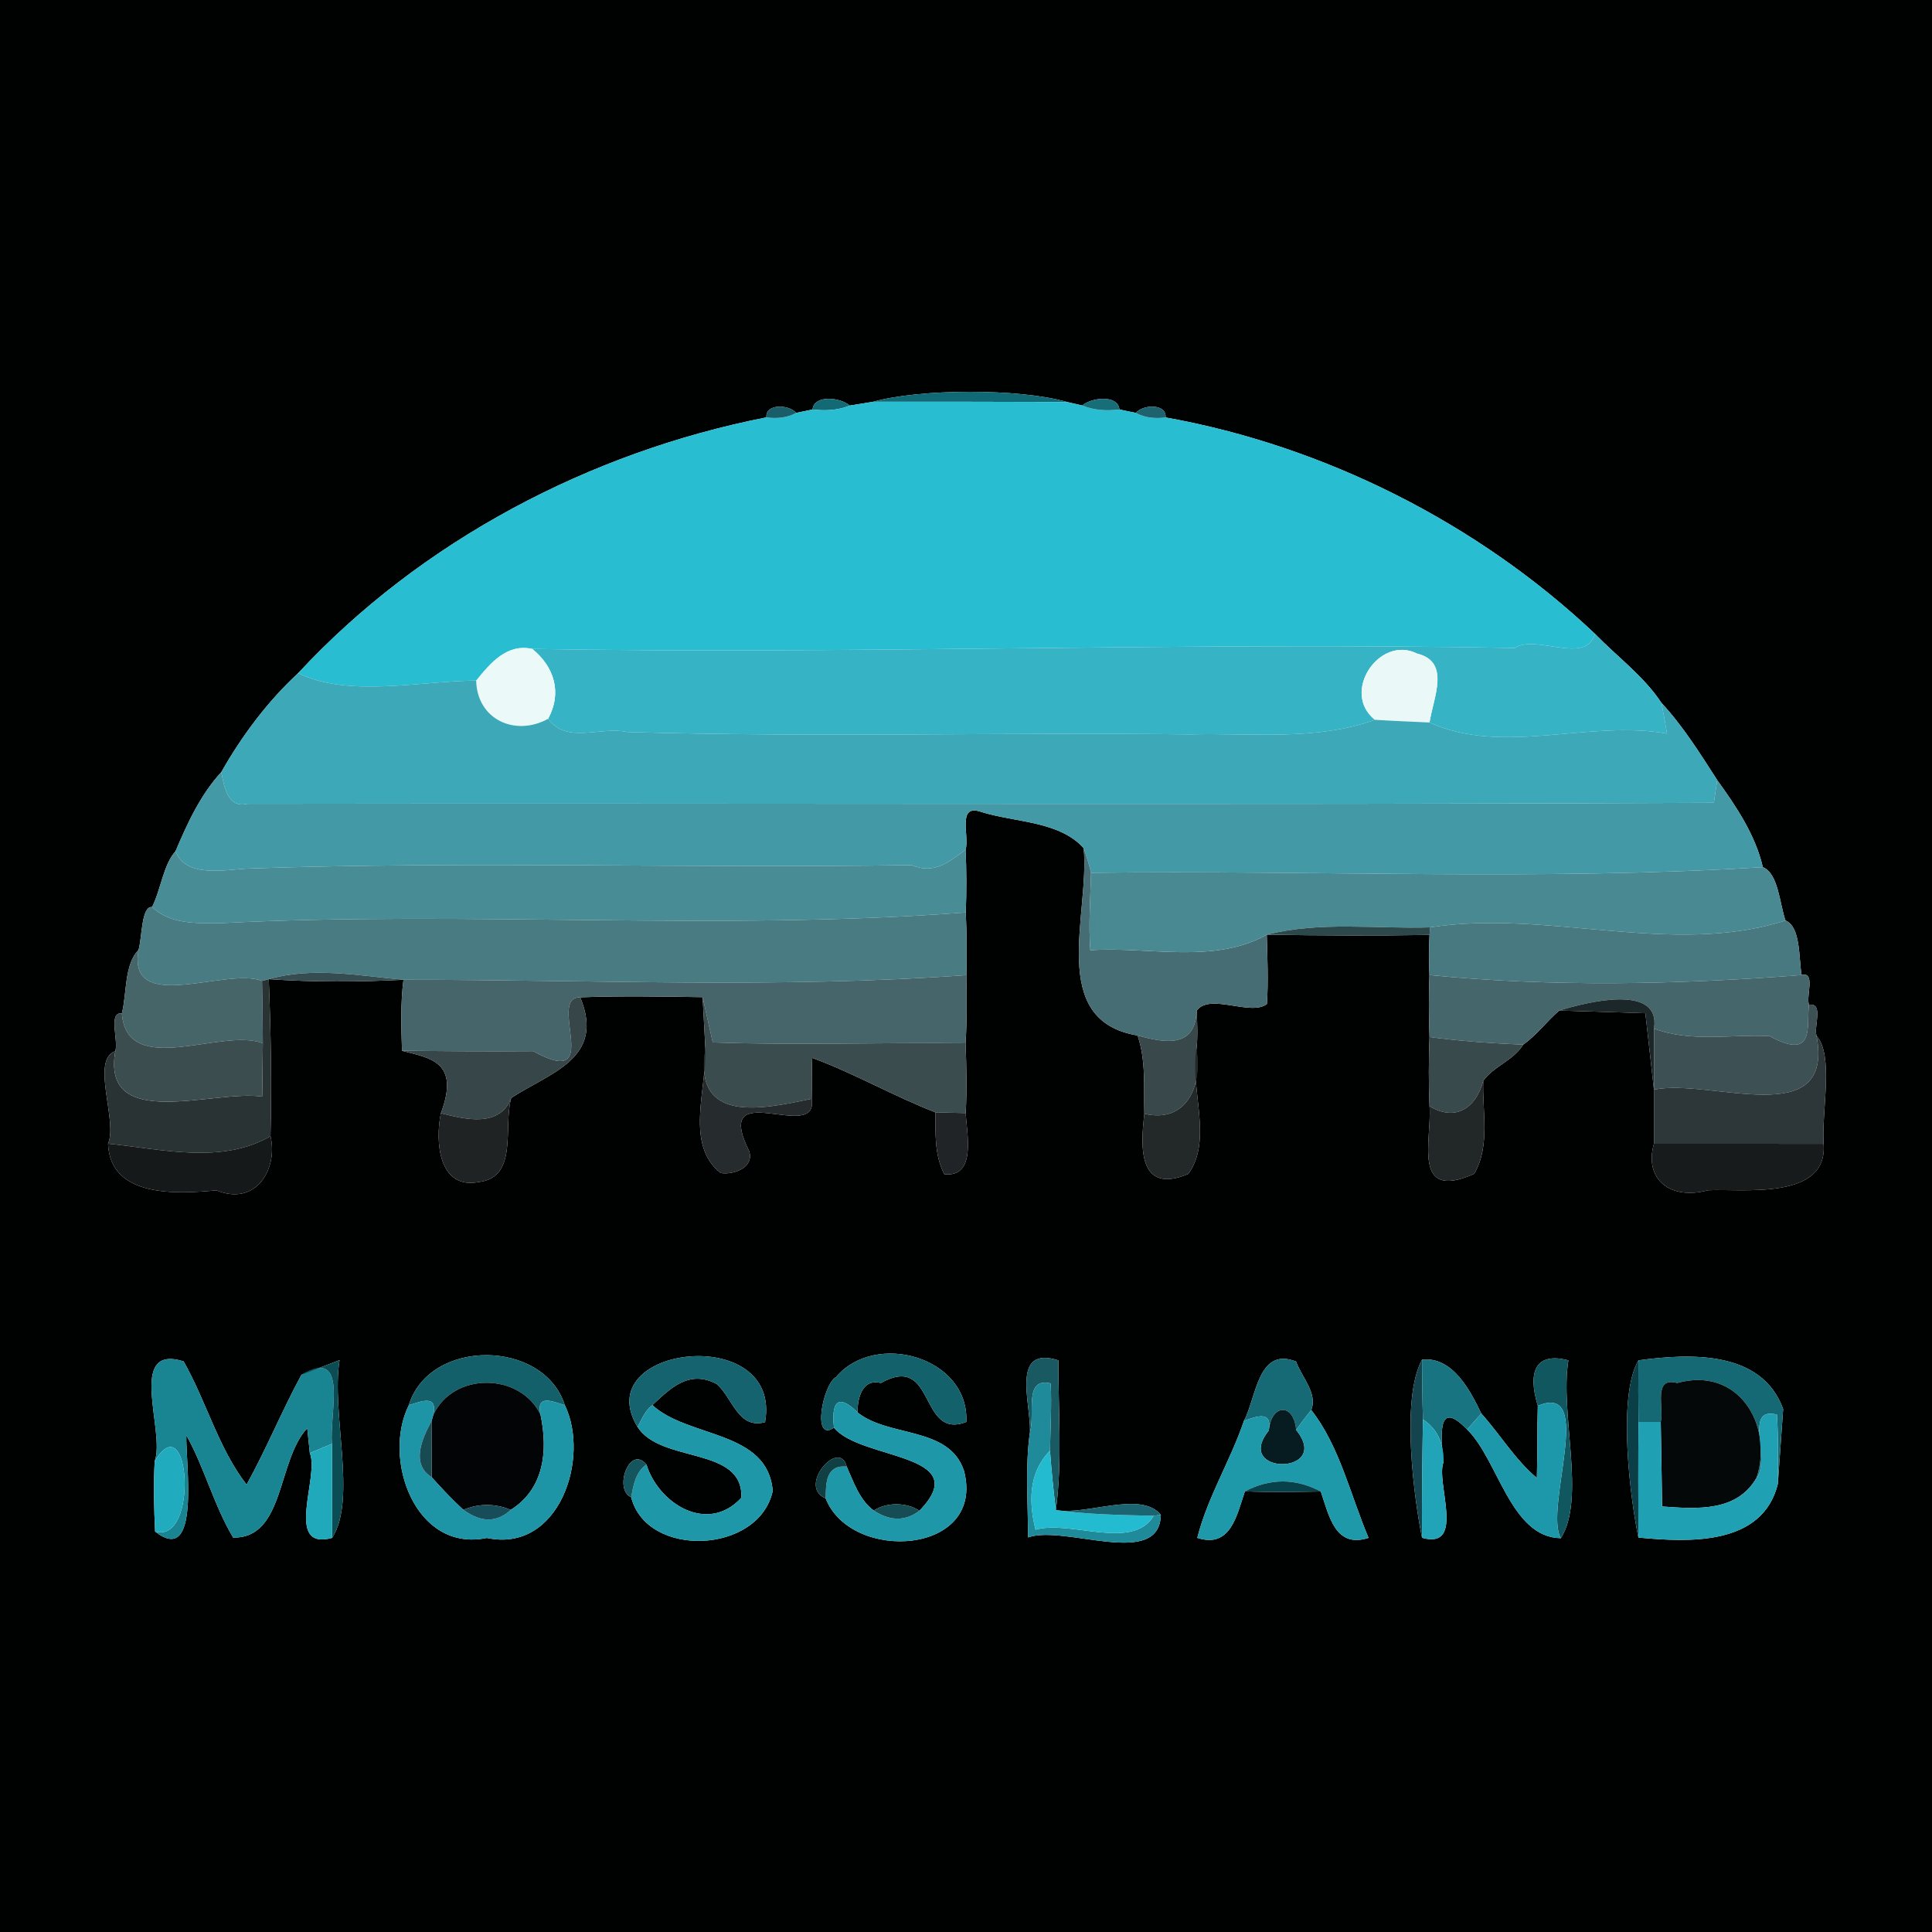 <?xml version="1.0" encoding="UTF-8" ?>
<!DOCTYPE svg PUBLIC "-//W3C//DTD SVG 1.1//EN" "http://www.w3.org/Graphics/SVG/1.1/DTD/svg11.dtd">
<svg width="250pt" height="250pt" viewBox="0 0 250 250" version="1.1" xmlns="http://www.w3.org/2000/svg">
<g id="#000101ff">
<path fill="#000101" opacity="1.00" d=" M 0.00 0.00 L 250.00 0.00 L 250.00 250.00 L 0.00 250.00 L 0.00 0.00 M 112.98 51.99 C 112.23 52.11 110.72 52.36 109.96 52.48 C 108.80 51.44 105.35 51.02 105.14 52.99 C 104.61 53.10 103.55 53.32 103.02 53.43 C 102.15 52.34 99.03 52.18 99.17 54.01 C 76.35 58.49 54.47 69.98 38.58 87.11 C 34.64 90.74 31.25 95.28 28.64 99.91 C 25.96 102.80 24.24 106.54 22.72 110.14 C 21.14 111.88 20.82 115.10 19.68 117.37 C 18.28 117.20 18.39 121.36 17.93 122.91 C 16.06 124.81 16.43 128.51 15.77 131.14 C 13.96 130.88 15.36 134.68 14.92 136.02 C 11.68 137.14 15.28 145.11 13.98 147.99 C 14.25 155.05 23.02 154.50 28.00 154.03 C 33.22 156.17 36.00 151.11 35.00 147.02 C 35.17 140.25 35.05 133.47 34.78 126.70 C 40.58 127.10 46.40 127.07 52.21 126.78 C 51.82 129.83 51.92 132.90 52.02 135.97 C 55.50 136.91 59.60 137.26 57.05 144.05 C 56.28 147.77 56.78 153.93 61.91 152.96 C 67.13 152.37 65.08 145.84 66.15 142.08 C 71.07 138.82 78.39 137.03 75.08 129.05 C 80.36 128.85 85.64 128.95 90.92 129.03 C 91.01 130.70 91.19 134.04 91.28 135.72 C 91.45 140.96 88.60 148.15 93.26 151.79 C 94.86 152.05 97.58 151.13 96.96 149.00 C 91.96 138.96 106.00 148.14 105.03 142.18 C 105.07 140.42 105.02 138.65 105.10 136.89 C 110.55 138.89 115.62 141.84 121.05 143.94 C 121.05 146.64 120.91 149.47 122.19 151.94 C 126.40 152.40 125.09 146.64 124.96 144.03 C 125.13 141.03 125.06 137.99 124.94 135.00 C 125.14 132.06 125.09 129.10 125.05 126.18 C 125.12 123.47 125.10 120.77 124.97 118.07 C 125.08 115.36 125.07 112.66 124.95 109.95 C 125.48 108.17 123.77 103.92 127.00 105.07 C 131.37 106.44 137.05 106.22 140.23 109.75 C 141.04 118.27 135.48 132.05 147.20 133.99 C 148.32 137.26 147.98 140.72 148.08 144.12 C 147.62 148.08 147.12 154.69 153.76 151.91 C 156.98 147.53 153.94 140.84 154.82 135.77 C 155.01 134.11 154.92 132.44 154.85 130.78 C 156.54 128.45 161.85 131.54 163.94 129.92 C 164.13 126.94 164.00 123.93 163.92 120.95 C 170.94 121.06 177.96 121.09 184.98 120.98 C 184.90 122.71 184.89 124.44 184.97 126.17 C 184.87 128.84 184.88 131.51 184.98 134.19 C 184.87 137.17 184.85 140.15 184.98 143.14 C 185.31 147.51 182.61 155.52 190.77 151.89 C 192.87 148.23 191.79 143.82 191.93 139.86 C 193.28 137.96 195.84 137.24 197.09 135.18 C 198.86 133.94 200.14 132.16 201.77 130.76 C 204.55 130.85 210.12 131.02 212.91 131.11 C 213.19 133.58 213.74 138.52 214.02 141.00 C 214.02 142.75 214.02 146.25 214.02 148.00 C 212.70 152.56 216.11 155.35 221.01 154.02 C 225.32 153.79 236.59 155.40 235.97 148.01 C 235.72 143.52 237.31 136.59 235.06 134.04 C 234.66 132.88 236.04 129.73 234.08 130.01 C 233.67 128.95 234.98 125.68 233.13 126.17 C 232.74 124.00 233.04 119.93 231.04 119.11 C 230.27 116.93 230.14 113.04 228.11 112.21 C 227.15 108.05 224.68 104.37 222.21 100.95 C 219.99 97.50 217.79 93.97 214.99 90.95 C 212.73 87.52 209.25 84.97 206.40 82.03 C 191.26 67.71 171.39 57.70 150.83 54.02 C 150.97 52.18 147.85 52.34 146.98 53.43 C 146.45 53.32 145.39 53.10 144.86 52.99 C 144.64 51.02 141.20 51.45 140.04 52.47 C 139.55 52.36 138.58 52.14 138.09 52.02 C 131.92 50.24 119.02 50.29 112.98 51.99 M 52.90 181.83 C 49.44 188.76 53.71 200.93 63.00 199.01 C 72.35 201.00 76.40 188.66 73.09 181.83 C 70.38 173.27 55.56 173.13 52.90 181.83 M 82.50 184.65 C 85.55 189.42 96.21 187.10 95.93 193.81 C 91.52 198.59 85.19 194.51 83.65 189.51 C 81.45 186.87 79.38 192.79 81.67 193.73 C 83.67 201.69 98.22 201.11 99.99 192.93 C 99.35 185.03 89.06 186.12 84.42 181.82 C 86.65 179.76 89.12 177.14 92.75 179.10 C 94.83 180.92 95.48 184.96 99.00 184.03 C 101.26 171.11 76.05 174.08 82.50 184.65 M 108.19 178.18 C 106.46 179.14 105.02 186.73 107.92 184.74 C 111.31 188.96 126.25 188.00 118.97 195.49 C 117.32 194.39 114.72 194.36 113.07 195.47 C 111.19 194.07 110.49 191.81 109.56 189.77 C 108.64 186.04 103.11 192.34 106.84 193.89 C 110.15 202.30 127.58 201.20 124.74 190.32 C 122.81 184.51 115.01 186.04 110.97 182.77 C 110.94 180.95 111.57 178.34 113.98 178.96 C 121.15 174.96 118.84 186.39 125.04 184.00 C 125.44 175.60 113.28 172.18 108.19 178.18 M 20.02 189.08 C 19.84 192.11 19.93 195.14 20.07 198.18 C 25.98 202.80 24.02 189.40 24.11 185.72 C 26.48 189.95 27.67 194.78 30.17 198.96 C 36.86 199.09 35.86 188.93 39.76 184.81 C 39.84 185.61 40.01 187.23 40.09 188.03 C 41.37 191.01 36.69 200.73 42.98 199.00 C 46.23 193.97 42.82 182.79 43.94 176.00 C 42.71 176.47 40.24 177.42 39.01 177.89 C 36.48 182.55 34.48 187.47 31.91 192.11 C 28.28 187.44 26.69 181.32 23.76 176.16 C 16.31 173.84 21.44 185.26 20.02 189.08 M 133.28 185.29 C 132.63 189.81 133.03 194.39 133.03 198.94 C 137.80 197.26 150.07 203.09 150.21 196.01 C 147.65 192.85 140.46 196.15 136.63 195.40 C 137.49 188.98 136.92 182.47 136.96 176.03 C 130.74 174.07 133.40 181.57 133.28 185.29 M 160.97 183.85 C 159.23 189.00 156.26 193.71 154.93 199.00 C 159.24 200.40 160.04 196.08 161.09 192.98 C 164.37 193.11 167.63 193.05 170.91 193.00 C 171.97 196.11 172.77 200.41 177.09 199.00 C 174.75 193.49 173.33 187.09 169.67 182.45 C 170.54 180.31 168.41 178.16 167.71 176.18 C 162.77 174.24 162.59 180.79 160.97 183.85 M 184.01 198.99 C 189.73 200.58 185.74 191.75 186.79 189.21 C 186.27 184.58 186.36 181.38 189.85 184.98 C 193.87 188.90 195.47 198.95 201.97 199.04 C 205.25 193.89 201.81 182.86 202.95 176.03 C 198.74 174.92 197.63 177.44 198.99 181.91 C 198.90 185.03 198.96 188.11 198.87 191.25 C 196.04 188.87 194.13 185.63 191.68 182.91 C 190.26 179.94 187.95 175.49 184.01 175.94 C 181.23 181.03 183.00 194.00 184.01 198.99 M 212.01 198.96 C 218.50 199.57 228.05 200.07 230.05 192.03 C 230.23 189.61 230.57 184.75 230.74 182.33 C 227.97 174.68 218.62 175.13 212.01 176.03 C 209.24 180.76 211.00 194.20 212.01 198.96 Z" />
</g>
<g id="#106a76ff">
<path fill="#106a76" opacity="1.00" d=" M 112.98 51.99 C 119.02 50.29 131.92 50.24 138.09 52.02 C 129.72 51.98 121.35 51.99 112.98 51.99 Z" />
</g>
<g id="#146a74ff">
<path fill="#146a74" opacity="1.00" d=" M 105.14 52.99 C 105.35 51.02 108.80 51.44 109.96 52.48 C 108.43 53.11 106.76 53.18 105.14 52.99 Z" />
</g>
<g id="#29bdd2ff">
<path fill="#29bdd2" opacity="1.00" d=" M 109.96 52.48 C 110.72 52.36 112.23 52.11 112.98 51.99 C 121.35 51.99 129.72 51.98 138.09 52.02 C 138.58 52.14 139.55 52.36 140.04 52.47 C 141.56 53.11 143.23 53.18 144.86 52.99 C 145.39 53.10 146.45 53.32 146.98 53.43 C 148.16 54.08 149.51 54.19 150.83 54.02 C 171.39 57.70 191.26 67.71 206.40 82.03 C 205.17 86.11 198.74 82.01 196.01 83.85 C 153.74 83.05 111.25 84.69 68.88 83.97 C 65.58 83.25 63.47 85.79 61.62 88.07 C 54.35 88.11 45.14 90.30 38.58 87.11 C 54.47 69.98 76.35 58.49 99.17 54.01 C 100.48 54.19 101.84 54.08 103.02 53.43 C 103.55 53.32 104.61 53.10 105.14 52.99 C 106.76 53.18 108.43 53.11 109.96 52.48 Z" />
</g>
<g id="#176e79ff">
<path fill="#176e79" opacity="1.00" d=" M 140.04 52.47 C 141.20 51.45 144.64 51.02 144.86 52.99 C 143.23 53.18 141.56 53.11 140.04 52.47 Z" />
</g>
<g id="#195d68ff">
<path fill="#195d68" opacity="1.00" d=" M 99.17 54.01 C 99.03 52.18 102.15 52.34 103.02 53.43 C 101.84 54.08 100.48 54.19 99.17 54.01 Z" />
</g>
<g id="#1d626eff">
<path fill="#1d626e" opacity="1.00" d=" M 146.98 53.43 C 147.85 52.34 150.97 52.18 150.83 54.02 C 149.51 54.19 148.16 54.08 146.98 53.43 Z" />
</g>
<g id="#36b3c4ff">
<path fill="#36b3c4" opacity="1.00" d=" M 206.40 82.03 C 209.25 84.97 212.73 87.52 214.99 90.95 C 215.24 92.27 215.50 93.60 215.71 94.93 C 205.58 93.10 194.57 97.83 184.98 93.49 C 185.50 90.19 187.73 85.63 183.36 84.57 C 178.51 82.14 173.46 89.59 177.91 93.14 C 170.27 95.90 161.95 94.82 154.00 95.03 C 129.71 94.75 105.40 95.43 81.12 94.72 C 77.70 93.96 73.33 96.33 70.93 93.01 C 72.75 89.65 71.75 86.31 68.88 83.97 C 111.25 84.69 153.74 83.05 196.01 83.85 C 198.74 82.01 205.17 86.11 206.40 82.03 Z" />
</g>
<g id="#ecf9f9ff">
<path fill="#ecf9f9" opacity="1.00" d=" M 61.62 88.07 C 63.47 85.79 65.58 83.25 68.88 83.97 C 71.75 86.31 72.75 89.65 70.93 93.01 C 66.70 95.35 61.73 93.13 61.62 88.07 Z" />
</g>
<g id="#ebf8f8ff">
<path fill="#ebf8f8" opacity="1.00" d=" M 177.91 93.14 C 173.46 89.59 178.51 82.14 183.36 84.57 C 187.73 85.63 185.50 90.19 184.98 93.49 C 182.62 93.38 180.26 93.29 177.91 93.14 Z" />
</g>
<g id="#3da8b7ff">
<path fill="#3da8b7" opacity="1.00" d=" M 28.64 99.91 C 31.25 95.28 34.64 90.74 38.58 87.11 C 45.14 90.30 54.35 88.11 61.62 88.07 C 61.73 93.13 66.70 95.35 70.93 93.01 C 73.33 96.33 77.70 93.96 81.12 94.72 C 105.40 95.43 129.71 94.75 154.00 95.03 C 161.95 94.82 170.27 95.90 177.91 93.14 C 180.26 93.29 182.62 93.38 184.98 93.49 C 194.57 97.83 205.58 93.10 215.71 94.93 C 215.50 93.60 215.24 92.27 214.99 90.95 C 217.79 93.97 219.99 97.50 222.21 100.95 C 222.10 101.68 221.88 103.15 221.77 103.88 C 158.51 104.17 95.25 103.91 31.99 104.01 C 29.45 104.65 28.98 101.72 28.64 99.91 Z" />
</g>
<g id="#4499a6ff">
<path fill="#4499a6" opacity="1.00" d=" M 22.72 110.14 C 24.24 106.54 25.96 102.80 28.64 99.91 C 28.98 101.72 29.45 104.65 31.99 104.01 C 95.25 103.91 158.51 104.17 221.77 103.88 C 221.88 103.15 222.10 101.68 222.21 100.95 C 224.68 104.37 227.15 108.05 228.11 112.21 C 199.20 114.00 170.14 112.57 141.18 112.94 C 140.92 111.86 140.60 110.79 140.23 109.75 C 137.05 106.22 131.37 106.44 127.00 105.07 C 123.77 103.92 125.48 108.17 124.95 109.95 C 122.95 111.39 120.92 113.24 117.99 111.94 C 89.38 112.39 60.74 111.40 32.14 112.39 C 29.12 112.52 24.04 113.67 22.72 110.14 Z" />
</g>
<g id="#488c96ff">
<path fill="#488c96" opacity="1.00" d=" M 19.68 117.37 C 20.82 115.10 21.14 111.88 22.72 110.14 C 24.04 113.67 29.12 112.52 32.14 112.39 C 60.74 111.40 89.38 112.39 117.99 111.94 C 120.92 113.24 122.95 111.39 124.95 109.95 C 125.07 112.66 125.08 115.36 124.97 118.07 C 92.90 120.50 60.60 117.82 28.46 119.46 C 25.41 119.47 22.02 119.61 19.68 117.37 Z" />
</g>
<g id="#466d73ff">
<path fill="#466d73" opacity="1.00" d=" M 140.23 109.75 C 140.60 110.79 140.92 111.86 141.18 112.94 C 141.10 116.27 140.84 119.62 141.09 122.96 C 148.57 122.44 157.05 124.81 163.92 120.95 C 164.00 123.93 164.13 126.94 163.94 129.92 C 161.85 131.54 156.54 128.45 154.85 130.78 C 154.67 135.57 150.90 135.03 147.20 133.99 C 135.48 132.05 141.04 118.27 140.23 109.75 Z" />
</g>
<g id="#488992ff">
<path fill="#488992" opacity="1.00" d=" M 141.18 112.94 C 170.14 112.57 199.20 114.00 228.11 112.21 C 230.14 113.04 230.27 116.93 231.04 119.11 C 216.41 123.82 200.19 117.63 185.05 120.00 C 178.03 120.22 170.79 119.19 163.92 120.95 C 157.05 124.81 148.57 122.44 141.09 122.96 C 140.84 119.62 141.10 116.27 141.18 112.94 Z" />
</g>
<g id="#497b82ff">
<path fill="#497b82" opacity="1.00" d=" M 17.93 122.91 C 18.39 121.36 18.28 117.20 19.68 117.37 C 22.02 119.61 25.41 119.47 28.46 119.46 C 60.60 117.82 92.90 120.50 124.97 118.07 C 125.10 120.77 125.12 123.47 125.05 126.18 C 100.85 127.93 76.47 126.77 52.21 126.78 C 46.47 126.26 40.44 125.08 34.78 126.70 L 33.91 126.93 C 29.32 125.10 16.42 131.41 17.93 122.91 Z" />
</g>
<g id="#487980ff">
<path fill="#487980" opacity="1.00" d=" M 185.05 120.00 C 200.19 117.63 216.41 123.82 231.04 119.11 C 233.04 119.93 232.74 124.00 233.13 126.17 C 217.18 127.40 200.86 127.74 184.97 126.17 C 184.89 124.44 184.90 122.71 184.98 120.98 L 185.05 120.00 Z" />
</g>
<g id="#2c484aff">
<path fill="#2c484a" opacity="1.00" d=" M 163.92 120.95 C 170.79 119.19 178.03 120.22 185.05 120.00 L 184.98 120.98 C 177.96 121.09 170.94 121.06 163.92 120.95 Z" />
</g>
<g id="#456569ff">
<path fill="#456569" opacity="1.00" d=" M 15.77 131.14 C 16.43 128.51 16.06 124.81 17.93 122.91 C 16.42 131.41 29.32 125.10 33.91 126.93 C 33.97 129.62 34.00 132.31 34.01 135.01 C 28.83 132.90 16.45 139.67 15.77 131.14 Z" />
</g>
<g id="#354d51ff">
<path fill="#354d51" opacity="1.00" d=" M 34.78 126.70 C 40.44 125.08 46.47 126.26 52.21 126.78 C 46.40 127.07 40.58 127.10 34.78 126.70 Z" />
</g>
<g id="#45656aff">
<path fill="#45656a" opacity="1.00" d=" M 52.21 126.78 C 76.47 126.77 100.85 127.93 125.05 126.18 C 125.09 129.10 125.14 132.06 124.94 135.00 C 114.04 134.88 103.13 135.27 92.23 134.89 C 91.91 133.42 91.25 130.49 90.92 129.03 C 85.64 128.95 80.36 128.85 75.08 129.05 C 70.65 129.00 78.36 141.20 68.99 136.02 C 63.33 136.07 57.68 136.02 52.02 135.97 C 51.92 132.90 51.82 129.83 52.21 126.78 Z" />
</g>
<g id="#45676cff">
<path fill="#45676c" opacity="1.00" d=" M 184.97 126.17 C 200.86 127.74 217.18 127.40 233.13 126.17 C 234.98 125.68 233.67 128.95 234.08 130.01 C 233.71 132.62 235.02 137.36 228.99 134.07 C 224.02 133.82 218.80 134.91 214.03 133.10 C 214.93 127.22 205.31 129.68 201.77 130.76 C 200.14 132.16 198.86 133.94 197.09 135.18 C 193.03 135.00 188.99 134.73 184.98 134.19 C 184.88 131.51 184.87 128.84 184.97 126.17 Z" />
</g>
<g id="#2a3334ff">
<path fill="#2a3334" opacity="1.00" d=" M 33.91 126.93 L 34.78 126.70 C 35.05 133.47 35.17 140.25 35.00 147.02 C 28.66 150.70 20.89 148.68 13.98 147.99 C 15.28 145.11 11.68 137.14 14.92 136.02 C 13.09 146.56 27.73 140.95 33.93 141.90 C 33.95 140.17 33.99 136.73 34.01 135.01 C 34.00 132.31 33.97 129.62 33.91 126.93 Z" />
</g>
<g id="#374648ff">
<path fill="#374648" opacity="1.00" d=" M 68.99 136.02 C 78.36 141.20 70.65 129.00 75.08 129.05 C 78.39 137.03 71.07 138.82 66.15 142.08 C 64.68 145.92 60.27 144.87 57.05 144.05 C 59.60 137.26 55.50 136.91 52.02 135.97 C 57.68 136.02 63.33 136.07 68.99 136.02 Z" />
</g>
<g id="#3a4c4eff">
<path fill="#3a4c4e" opacity="1.00" d=" M 90.92 129.03 C 91.25 130.49 91.91 133.42 92.23 134.89 C 103.13 135.27 114.04 134.88 124.94 135.00 C 125.06 137.99 125.13 141.03 124.96 144.03 C 123.66 144.01 122.35 143.97 121.05 143.94 C 115.62 141.84 110.55 138.89 105.10 136.89 C 105.02 138.65 105.07 140.42 105.03 142.18 C 98.78 143.49 89.62 145.58 91.28 135.72 C 91.19 134.04 91.01 130.70 90.92 129.03 Z" />
</g>
<g id="#1c2729ff">
<path fill="#1c2729" opacity="1.00" d=" M 201.77 130.76 C 205.31 129.68 214.93 127.22 214.03 133.10 C 214.02 135.73 214.02 138.36 214.02 141.00 C 213.74 138.52 213.19 133.58 212.91 131.11 C 210.12 131.02 204.55 130.85 201.77 130.76 Z" />
</g>
<g id="#3d5053ff">
<path fill="#3d5053" opacity="1.00" d=" M 234.08 130.01 C 236.04 129.73 234.66 132.88 235.06 134.04 C 237.41 146.58 221.32 139.47 214.02 141.00 C 214.02 138.36 214.02 135.73 214.03 133.10 C 218.80 134.91 224.02 133.82 228.99 134.07 C 235.02 137.36 233.71 132.62 234.08 130.01 Z" />
</g>
<g id="#3b4d4fff">
<path fill="#3b4d4f" opacity="1.00" d=" M 14.92 136.02 C 15.36 134.68 13.96 130.88 15.77 131.14 C 16.45 139.67 28.83 132.90 34.01 135.01 C 33.99 136.73 33.95 140.17 33.93 141.90 C 27.73 140.95 13.09 146.56 14.92 136.02 Z" />
</g>
<g id="#38484bff">
<path fill="#38484b" opacity="1.00" d=" M 147.20 133.99 C 150.90 135.03 154.67 135.57 154.85 130.78 C 154.92 132.44 155.01 134.11 154.82 135.77 C 155.63 140.76 153.39 145.37 148.08 144.12 C 147.98 140.72 148.32 137.26 147.20 133.99 Z" />
</g>
<g id="#394a4dff">
<path fill="#394a4d" opacity="1.00" d=" M 184.98 134.19 C 188.99 134.73 193.03 135.00 197.09 135.18 C 195.84 137.24 193.28 137.96 191.93 139.86 C 191.00 143.36 188.36 145.19 184.98 143.14 C 184.85 140.15 184.87 137.17 184.98 134.19 Z" />
</g>
<g id="#2d3638ff">
<path fill="#2d3638" opacity="1.00" d=" M 235.06 134.04 C 237.31 136.59 235.72 143.52 235.97 148.01 C 228.65 148.00 221.33 147.99 214.02 148.00 C 214.02 146.25 214.02 142.75 214.02 141.00 C 221.32 139.47 237.41 146.58 235.06 134.04 Z" />
</g>
<g id="#262c2dff">
<path fill="#262c2d" opacity="1.00" d=" M 91.28 135.72 C 89.62 145.58 98.78 143.49 105.03 142.18 C 106.00 148.14 91.96 138.96 96.96 149.00 C 97.58 151.13 94.86 152.05 93.26 151.79 C 88.60 148.15 91.45 140.96 91.28 135.72 Z" />
</g>
<g id="#232829ff">
<path fill="#232829" opacity="1.00" d=" M 148.08 144.12 C 153.39 145.37 155.63 140.76 154.82 135.77 C 153.94 140.84 156.98 147.53 153.76 151.91 C 147.12 154.69 147.62 148.08 148.08 144.12 Z" />
</g>
<g id="#222828ff">
<path fill="#222828" opacity="1.00" d=" M 184.98 143.14 C 188.36 145.19 191.00 143.36 191.93 139.86 C 191.79 143.82 192.87 148.23 190.77 151.89 C 182.61 155.52 185.31 147.51 184.98 143.14 Z" />
</g>
<g id="#1f2324ff">
<path fill="#1f2324" opacity="1.00" d=" M 57.05 144.05 C 60.27 144.87 64.68 145.92 66.15 142.08 C 65.08 145.84 67.13 152.37 61.91 152.96 C 56.78 153.93 56.28 147.77 57.05 144.05 Z" />
</g>
<g id="#202426ff">
<path fill="#202426" opacity="1.00" d=" M 121.05 143.94 C 122.35 143.97 123.66 144.01 124.96 144.03 C 125.09 146.64 126.40 152.40 122.19 151.94 C 120.91 149.47 121.05 146.64 121.05 143.94 Z" />
</g>
<g id="#161919ff">
<path fill="#161919" opacity="1.00" d=" M 13.98 147.99 C 20.89 148.68 28.66 150.70 35.00 147.02 C 36.00 151.11 33.22 156.17 28.00 154.03 C 23.02 154.50 14.25 155.05 13.98 147.99 Z" />
</g>
<g id="#181b1bff">
<path fill="#181b1b" opacity="1.00" d=" M 214.02 148.00 C 221.33 147.99 228.65 148.00 235.97 148.01 C 236.59 155.40 225.32 153.79 221.01 154.02 C 216.11 155.35 212.70 152.56 214.02 148.00 Z" />
</g>
<g id="#13606bff">
<path fill="#13606b" opacity="1.00" d=" M 52.90 181.83 C 55.56 173.13 70.38 173.27 73.09 181.83 C 71.50 181.35 69.35 180.35 69.94 183.05 C 67.28 177.59 58.66 177.51 56.07 183.09 C 56.66 180.38 54.50 181.35 52.90 181.83 Z" />
</g>
<g id="#14636eff">
<path fill="#14636e" opacity="1.00" d=" M 82.50 184.65 C 76.05 174.08 101.26 171.11 99.00 184.03 C 95.48 184.96 94.83 180.92 92.75 179.10 C 89.12 177.14 86.65 179.76 84.42 181.82 C 83.46 182.52 83.05 183.64 82.50 184.65 Z" />
</g>
<g id="#13616bff">
<path fill="#13616b" opacity="1.00" d=" M 108.19 178.18 C 113.28 172.18 125.44 175.60 125.04 184.00 C 118.84 186.39 121.15 174.96 113.98 178.96 C 111.57 178.34 110.94 180.95 110.97 182.77 C 108.45 180.25 107.54 181.41 107.92 184.74 C 105.02 186.73 106.46 179.14 108.19 178.18 Z" />
</g>
<g id="#198492ff">
<path fill="#198492" opacity="1.00" d=" M 20.02 189.08 C 21.44 185.26 16.31 173.84 23.76 176.16 C 26.69 181.32 28.28 187.44 31.91 192.11 C 34.48 187.47 36.48 182.55 39.01 177.89 C 45.21 174.23 42.57 182.95 42.96 186.83 C 42.00 187.22 41.04 187.62 40.09 188.03 C 40.01 187.23 39.84 185.61 39.76 184.81 C 35.86 188.93 36.86 199.09 30.17 198.96 C 27.67 194.78 26.48 189.95 24.11 185.72 C 24.02 189.40 25.98 202.80 20.07 198.18 C 25.75 199.85 24.59 181.51 20.02 189.08 Z" />
</g>
<g id="#0b4d54ff">
<path fill="#0b4d54" opacity="1.00" d=" M 39.01 177.89 C 40.24 177.42 42.71 176.47 43.94 176.00 C 42.82 182.79 46.23 193.97 42.98 199.00 C 42.98 194.94 42.97 190.88 42.96 186.83 C 42.57 182.95 45.21 174.23 39.01 177.89 Z" />
</g>
<g id="#195962ff">
<path fill="#195962" opacity="1.00" d=" M 133.28 185.29 C 133.40 181.57 130.74 174.07 136.96 176.03 C 136.92 182.47 137.49 188.98 136.63 195.40 C 136.31 192.85 136.06 190.29 135.87 187.73 C 135.92 184.81 136.10 181.92 135.96 179.01 C 132.41 178.17 133.99 182.97 133.28 185.29 Z" />
</g>
<g id="#156a76ff">
<path fill="#156a76" opacity="1.00" d=" M 160.97 183.85 C 162.59 180.79 162.77 174.24 167.71 176.18 C 168.41 178.16 170.54 180.31 169.67 182.45 C 168.99 183.29 168.34 184.15 167.72 185.04 C 167.43 181.50 164.50 181.64 164.19 185.10 C 164.63 182.44 162.57 183.31 160.97 183.85 Z" />
</g>
<g id="#14454eff">
<path fill="#14454e" opacity="1.00" d=" M 184.01 198.99 C 183.00 194.00 181.23 181.03 184.01 175.94 C 184.02 178.51 184.05 181.09 184.13 183.67 C 184.04 188.77 183.98 193.88 184.01 198.99 Z" />
</g>
<g id="#177480ff">
<path fill="#177480" opacity="1.00" d=" M 184.01 175.94 C 187.95 175.49 190.26 179.94 191.68 182.91 C 191.06 183.59 190.45 184.29 189.85 184.98 C 186.36 181.38 186.27 184.58 186.79 189.21 C 186.84 186.71 185.95 184.86 184.13 183.67 C 184.05 181.09 184.02 178.51 184.01 175.94 Z" />
</g>
<g id="#105760ff">
<path fill="#105760" opacity="1.00" d=" M 198.99 181.91 C 197.63 177.44 198.74 174.92 202.95 176.03 C 201.81 182.86 205.25 193.89 201.97 199.04 C 199.75 195.24 206.51 178.74 198.99 181.91 Z" />
</g>
<g id="#0a3f47ff">
<path fill="#0a3f47" opacity="1.00" d=" M 212.01 198.96 C 211.00 194.20 209.24 180.76 212.01 176.03 C 211.99 178.68 211.99 181.34 212.02 184.00 C 211.98 188.98 211.99 193.97 212.01 198.96 Z" />
</g>
<g id="#156975ff">
<path fill="#156975" opacity="1.00" d=" M 212.01 176.03 C 218.62 175.13 227.97 174.68 230.74 182.33 C 230.57 184.75 230.23 189.61 230.05 192.03 C 230.03 189.02 230.14 186.04 229.93 183.05 C 225.55 181.94 229.19 188.83 227.31 191.20 C 229.51 184.31 224.88 176.77 217.03 178.96 C 213.83 178.10 215.36 182.17 214.90 184.00 C 214.18 184.00 212.74 184.00 212.02 184.00 C 211.99 181.34 211.99 178.68 212.01 176.03 Z" />
</g>
<g id="#030405ff">
<path fill="#030405" opacity="1.00" d=" M 56.07 183.09 C 58.66 177.51 67.28 177.59 69.94 183.05 C 70.95 187.82 70.36 192.70 66.08 195.38 C 64.12 194.53 61.92 194.54 59.96 195.37 C 58.51 194.05 57.17 192.61 55.86 191.15 C 55.86 189.34 55.84 185.71 55.84 183.89 L 56.07 183.09 Z" />
</g>
<g id="#1e8a9aff">
<path fill="#1e8a9a" opacity="1.00" d=" M 133.28 185.29 C 133.99 182.97 132.41 178.17 135.96 179.01 C 136.10 181.92 135.92 184.81 135.87 187.73 C 133.51 190.10 132.88 193.50 134.00 197.95 C 138.42 196.63 146.56 200.73 149.29 196.14 L 150.21 196.01 C 150.07 203.09 137.80 197.26 133.03 198.94 C 133.03 194.39 132.63 189.81 133.28 185.29 Z" />
</g>
<g id="#040809ff">
<path fill="#040809" opacity="1.00" d=" M 214.90 184.00 C 215.36 182.17 213.83 178.10 217.03 178.96 C 224.88 176.77 229.51 184.31 227.31 191.20 C 224.79 195.66 219.56 195.27 215.08 194.94 C 215.04 192.20 214.95 186.73 214.90 184.00 Z" />
</g>
<g id="#1d95a6ff">
<path fill="#1d95a6" opacity="1.00" d=" M 52.90 181.83 C 54.50 181.35 56.66 180.38 56.07 183.09 L 55.84 183.89 C 54.56 186.25 53.17 189.47 55.86 191.15 C 57.17 192.61 58.51 194.05 59.96 195.37 C 62.25 197.03 64.29 197.04 66.08 195.38 C 70.36 192.70 70.95 187.82 69.94 183.05 C 69.35 180.35 71.50 181.35 73.09 181.83 C 76.40 188.66 72.35 201.00 63.00 199.01 C 53.71 200.93 49.44 188.76 52.90 181.83 Z" />
</g>
<g id="#1e98a9ff">
<path fill="#1e98a9" opacity="1.00" d=" M 107.92 184.74 C 107.54 181.41 108.45 180.25 110.97 182.77 C 115.01 186.04 122.81 184.51 124.74 190.32 C 127.58 201.20 110.15 202.30 106.84 193.89 C 106.87 191.82 106.89 189.54 109.56 189.77 C 110.49 191.81 111.19 194.07 113.07 195.47 C 115.19 196.85 117.16 196.86 118.97 195.49 C 126.25 188.00 111.31 188.96 107.92 184.74 Z" />
<path fill="#1e98a9" opacity="1.00" d=" M 82.50 184.65 C 83.05 183.64 83.46 182.52 84.42 181.82 C 89.06 186.12 99.35 185.03 99.99 192.93 C 98.22 201.11 83.67 201.69 81.67 193.73 C 81.97 192.18 82.24 190.47 83.65 189.51 C 85.19 194.51 91.52 198.59 95.93 193.81 C 96.21 187.10 85.55 189.42 82.50 184.65 Z" />
</g>
<g id="#1d98aaff">
<path fill="#1d98aa" opacity="1.00" d=" M 198.99 181.91 C 206.51 178.74 199.75 195.24 201.97 199.04 C 195.47 198.95 193.87 188.90 189.85 184.98 C 190.45 184.29 191.06 183.59 191.68 182.91 C 194.13 185.63 196.04 188.87 198.87 191.25 C 198.96 188.11 198.90 185.03 198.99 181.91 Z" />
</g>
<g id="#061c20ff">
<path fill="#061c20" opacity="1.00" d=" M 164.19 185.10 C 164.50 181.64 167.43 181.50 167.72 185.04 C 172.48 190.89 159.46 190.95 164.19 185.10 Z" />
</g>
<g id="#1e99aaff">
<path fill="#1e99aa" opacity="1.00" d=" M 160.97 183.85 C 162.57 183.31 164.63 182.44 164.19 185.10 C 159.46 190.95 172.48 190.89 167.72 185.04 C 168.34 184.15 168.99 183.29 169.67 182.45 C 173.33 187.09 174.75 193.49 177.09 199.00 C 172.77 200.41 171.97 196.11 170.91 193.00 C 167.64 191.27 164.36 191.27 161.09 192.98 C 160.04 196.08 159.24 200.40 154.93 199.00 C 156.26 193.71 159.23 189.00 160.97 183.85 Z" />
</g>
<g id="#20a1b3ff">
<path fill="#20a1b3" opacity="1.00" d=" M 227.31 191.20 C 229.19 188.83 225.55 181.94 229.93 183.05 C 230.14 186.04 230.03 189.02 230.05 192.03 C 228.05 200.07 218.50 199.57 212.01 198.96 C 211.99 193.97 211.98 188.98 212.02 184.00 C 212.74 184.00 214.18 184.00 214.90 184.00 C 214.95 186.73 215.04 192.20 215.08 194.94 C 219.56 195.27 224.79 195.66 227.31 191.20 Z" />
</g>
<g id="#184a51ff">
<path fill="#184a51" opacity="1.00" d=" M 55.86 191.15 C 53.17 189.47 54.56 186.25 55.84 183.89 C 55.84 185.71 55.86 189.34 55.86 191.15 Z" />
</g>
<g id="#21a4b7ff">
<path fill="#21a4b7" opacity="1.00" d=" M 184.13 183.67 C 185.95 184.86 186.84 186.71 186.79 189.21 C 185.74 191.75 189.73 200.58 184.01 198.99 C 183.98 193.88 184.04 188.77 184.13 183.67 Z" />
</g>
<g id="#21abbfff">
<path fill="#21abbf" opacity="1.00" d=" M 20.02 189.08 C 24.59 181.51 25.75 199.85 20.07 198.18 C 19.93 195.14 19.84 192.11 20.02 189.08 Z" />
</g>
<g id="#20a8bbff">
<path fill="#20a8bb" opacity="1.00" d=" M 40.09 188.03 C 41.04 187.62 42.00 187.22 42.96 186.83 C 42.97 190.88 42.98 194.94 42.98 199.00 C 36.69 200.73 41.37 191.01 40.09 188.03 Z" />
</g>
<g id="#23bbcfff">
<path fill="#23bbcf" opacity="1.00" d=" M 134.00 197.95 C 132.88 193.50 133.51 190.10 135.87 187.73 C 136.06 190.29 136.31 192.85 136.63 195.40 C 140.82 195.99 145.06 196.04 149.29 196.14 C 146.56 200.73 138.42 196.63 134.00 197.95 Z" />
</g>
<g id="#15555eff">
<path fill="#15555e" opacity="1.00" d=" M 81.67 193.73 C 79.38 192.79 81.45 186.87 83.65 189.51 C 82.24 190.47 81.97 192.18 81.67 193.73 Z" />
</g>
<g id="#103f44ff">
<path fill="#103f44" opacity="1.00" d=" M 106.84 193.89 C 103.11 192.34 108.64 186.04 109.56 189.77 C 106.89 189.54 106.87 191.82 106.84 193.89 Z" />
</g>
<g id="#074149ff">
<path fill="#074149" opacity="1.00" d=" M 161.09 192.98 C 164.36 191.27 167.64 191.27 170.91 193.00 C 167.63 193.05 164.37 193.11 161.09 192.98 Z" />
</g>
<g id="#164d58ff">
<path fill="#164d58" opacity="1.00" d=" M 59.96 195.37 C 61.92 194.54 64.12 194.53 66.08 195.38 C 64.29 197.04 62.25 197.03 59.96 195.37 Z" />
</g>
<g id="#164c54ff">
<path fill="#164c54" opacity="1.00" d=" M 113.07 195.47 C 114.72 194.36 117.32 194.39 118.97 195.49 C 117.16 196.86 115.19 196.85 113.07 195.47 Z" />
</g>
<g id="#1b6471ff">
<path fill="#1b6471" opacity="1.00" d=" M 136.63 195.40 C 140.46 196.15 147.65 192.85 150.21 196.01 L 149.29 196.14 C 145.06 196.04 140.82 195.99 136.63 195.40 Z" />
</g>
</svg>
